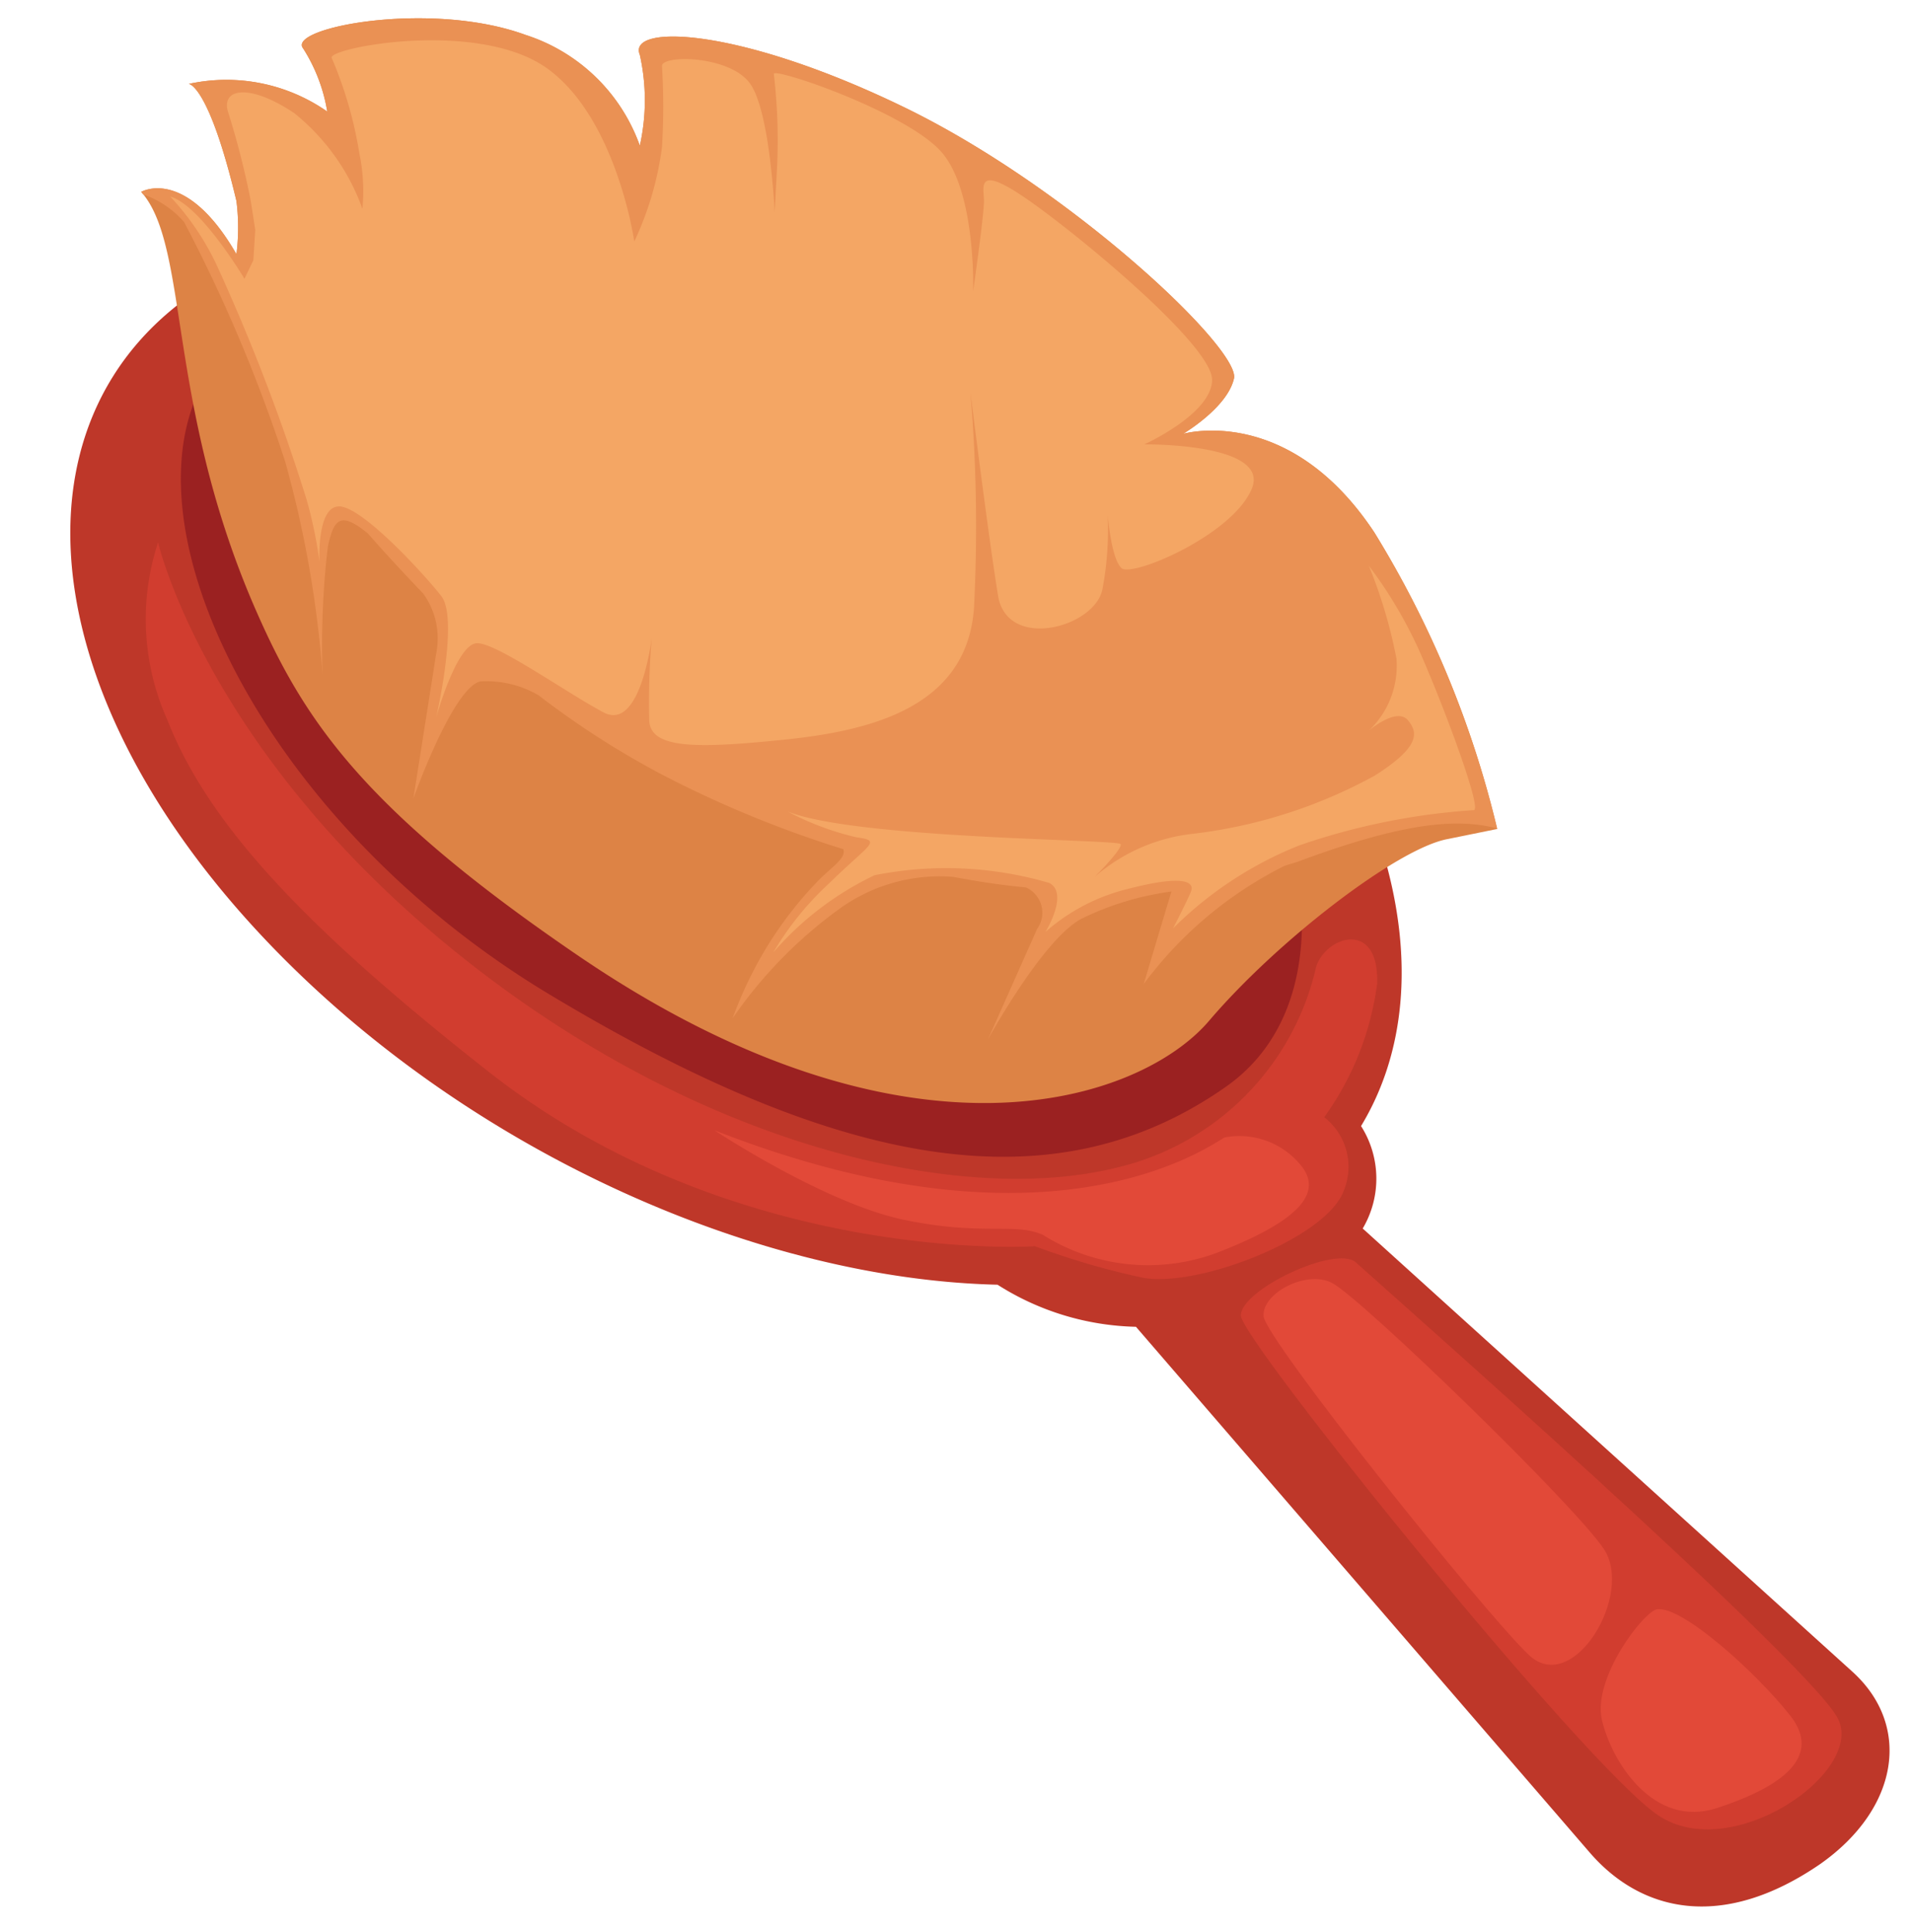 <svg xmlns="http://www.w3.org/2000/svg" viewBox="-2.54 -0.67 69.06 69.78"><title>Depositphotos_124950874_13</title><g data-name="Layer 2"><g data-name="Layer 1"><path d="M46.62 40c3.2-5.29 1.15-13.37-6-20.68C31 9.47 15.76 4.74 6.61 8.73s-8.75 15.18.88 25c7.17 7.31 17.44 11.8 26 12a9.7 9.7 0 0 0 5 1.52l16.4 19c1.82 2.1 4.74 2.86 8.32.4 2.84-2 3.31-5 1.15-6.95l-17.68-16a3.54 3.54 0 0 0-.06-3.7z" fill="#be3729"/><path d="M15 9.66s-5.8-2.35-9.72 2.75 1.4 16.44 12 22.82 18.29 7.68 24.46 3.35 1.26-17.13-7.89-23.1A37.2 37.2 0 0 0 15 9.66z" fill="#9b2121"/><path d="M47.1 18.56C44 13.88 40.19 15 40.19 15s1.6-.94 1.84-2-5.9-6.88-11.92-9.8-10-3-9.54-1.89a7.5 7.5 0 0 1 0 3.28 6.49 6.49 0 0 0-4.13-4C13-.67 7.8.33 8.41 1.08a6.06 6.06 0 0 1 .87 2.28 6.36 6.36 0 0 0-5-1S5 2.39 6 6.59a7.63 7.63 0 0 1 0 1.92C4.16 5.32 2.56 6.26 2.56 6.26c1.73 1.95.91 7.49 4 14.78 1.77 4.13 3.8 7.36 11.76 12.79C30.29 42 38.66 39.1 41.13 36.2s6.77-6.2 8.59-6.56l1.82-.37a36.6 36.6 0 0 0-4.44-10.71z" fill="#dd8345"/><path d="M47.1 18.56C44 13.88 40.19 15 40.19 15s1.6-.94 1.84-2-5.9-6.88-11.92-9.8-10-3-9.54-1.89a7.5 7.5 0 0 1 0 3.28 6.49 6.49 0 0 0-4.13-4C13-.67 7.8.33 8.41 1.08a6.06 6.06 0 0 1 .87 2.28 6.36 6.36 0 0 0-5-1S5 2.39 6 6.59a7.63 7.63 0 0 1 0 1.92C4.16 5.32 2.56 6.26 2.56 6.26l.07.09a3.48 3.48 0 0 1 1.48 1A55.74 55.74 0 0 1 7.76 16a39.38 39.38 0 0 1 1.35 7.68 30.79 30.79 0 0 1 .19-4.6c.22-1 .44-1.3 1.44-.49a65.8 65.8 0 0 0 2 2.17 2.76 2.76 0 0 1 .47 2.2c-.14.91-.82 5.21-.82 5.21s1.42-4 2.42-4.23a3.74 3.74 0 0 1 2.1.5 31.25 31.25 0 0 0 4.45 2.86 39.72 39.72 0 0 0 6.56 2.7c.11.32-.4.63-.89 1.12a13.84 13.84 0 0 0-2.25 3.07 14.82 14.82 0 0 0-.86 1.92 16.2 16.2 0 0 1 3.77-3.89 6.18 6.18 0 0 1 4.2-1.22c.89.17 1.77.3 2.62.38a1 1 0 0 1 .41 1.5l-1.78 4s1.94-3.56 3.35-4.35a10.45 10.45 0 0 1 3.28-1l-1 3.34a14.28 14.28 0 0 1 5.09-4.27l.48-.15c3.66-1.36 5.66-1.6 7.19-1.2a36.5 36.5 0 0 0-4.43-10.69z" fill="#ea9154"/><path d="M3.61 6.43a9.61 9.61 0 0 1 1.67 2.46 71.4 71.4 0 0 1 3.25 8.47A15.78 15.78 0 0 1 9 19.62s-.11-2 .71-2 3.05 2.42 3.69 3.24-.19 4.4-.19 4.4.75-2.73 1.5-2.7 3.21 1.79 4.55 2.5S21 22.37 21 22.37a27.57 27.57 0 0 0-.09 3c.07 1 1.68 1 4.83.68s6.65-1.16 6.9-4.77a57.51 57.51 0 0 0-.13-7.79s.67 5.37 1 7.36S37 22 37.28 20.61a11.84 11.84 0 0 0 .19-2.69s.12 1.59.5 1.93 4-1.19 4.7-2.86-3.88-1.61-3.88-1.61 2.44-1.1 2.45-2.33-4.76-5.19-6.66-6.51S33 6.09 33 6.6s-.39 3.25-.39 3.25.11-3.55-1.12-5S25.4 1.75 25.41 2a20.6 20.6 0 0 1 .12 3.3L25.44 7s-.16-3.61-.88-4.64-3.18-1.06-3.19-.65a23.76 23.76 0 0 1 0 2.94 11.42 11.42 0 0 1-1 3.4s-.63-4.41-3.12-6.23-7.95-.76-7.81-.4a14.6 14.6 0 0 1 1 3.45 6.69 6.69 0 0 1 .11 2 7.81 7.81 0 0 0-2.47-3.46c-1.64-1.09-2.62-.87-2.39-.06a29 29 0 0 1 .82 3.2l.17 1.08-.07 1.1-.32.67S4.71 6.74 3.61 6.43z" fill="#f4a664"/><path d="M25.91 28.64a10.24 10.24 0 0 0 2.48.93c.95.13.49.22-1 1.68a10.93 10.93 0 0 0-2 2.48 11.2 11.2 0 0 1 3.66-2.79 13.23 13.23 0 0 1 6.31.28c.72.38-.14 1.77-.14 1.77a7 7 0 0 1 3-1.56c1.93-.5 2.42-.28 2.25.12s-.64 1.31-.64 1.31a13.55 13.55 0 0 1 4.57-3 24.08 24.08 0 0 1 6.29-1.27c.31 0-1-3.55-1.91-5.63a16.07 16.07 0 0 0-1.88-3.2 17.73 17.73 0 0 1 1 3.36 3.23 3.23 0 0 1-1 2.6s1-.86 1.41-.38.38 1-1.19 2a18 18 0 0 1-6.54 2.1A6.46 6.46 0 0 0 37 31s1-1 .94-1.18-9.52-.18-12.03-1.18z" fill="#f4a664"/><path d="M3.17 18.92s1.68 7.35 10.49 14.58 18.46 9.41 24.14 8a9.64 9.64 0 0 0 7.2-7.26c.38-1.13 2.29-1.69 2.2.63a10.59 10.59 0 0 1-1.91 4.81 2.27 2.27 0 0 1 .7 2.67c-.65 1.72-5.34 3.52-7.29 3.12a27.88 27.88 0 0 1-3.86-1.13S24 45.06 15.06 38C8.58 32.9 5 29.16 3.5 25.32a8.87 8.87 0 0 1-.33-6.4z" fill="#d13d2f"/><path d="M46.44 44.93c-.72-.66-4.2 1-4.16 1.92S54.72 63.14 57.36 64.9s7.41-1.53 6.5-3.47-16.67-15.81-17.42-16.5z" fill="#d13d2f"/><path d="M23.26 40.15s4 2.65 6.87 3.24 3.95.08 5 .54a7.13 7.13 0 0 0 6.25.66c3.1-1.19 3.92-2.24 3-3.25a2.86 2.86 0 0 0-2.68-.93c-.4.17-6.07 4.59-18.44-.26z" fill="#e24938"/><path d="M45.58 45.67c-.93-.49-2.55.37-2.48 1.2s8 10.75 9.59 12.24 3.81-2.2 2.69-3.85-8.73-9.02-9.8-9.59z" fill="#e24938"/><path d="M57.32 57.45c-.48.06-2.35 2.49-2 4s1.87 3.93 4.16 3.18 3.83-1.83 2.64-3.34-3.87-3.95-4.8-3.84z" fill="#e24938"/></g></g></svg>